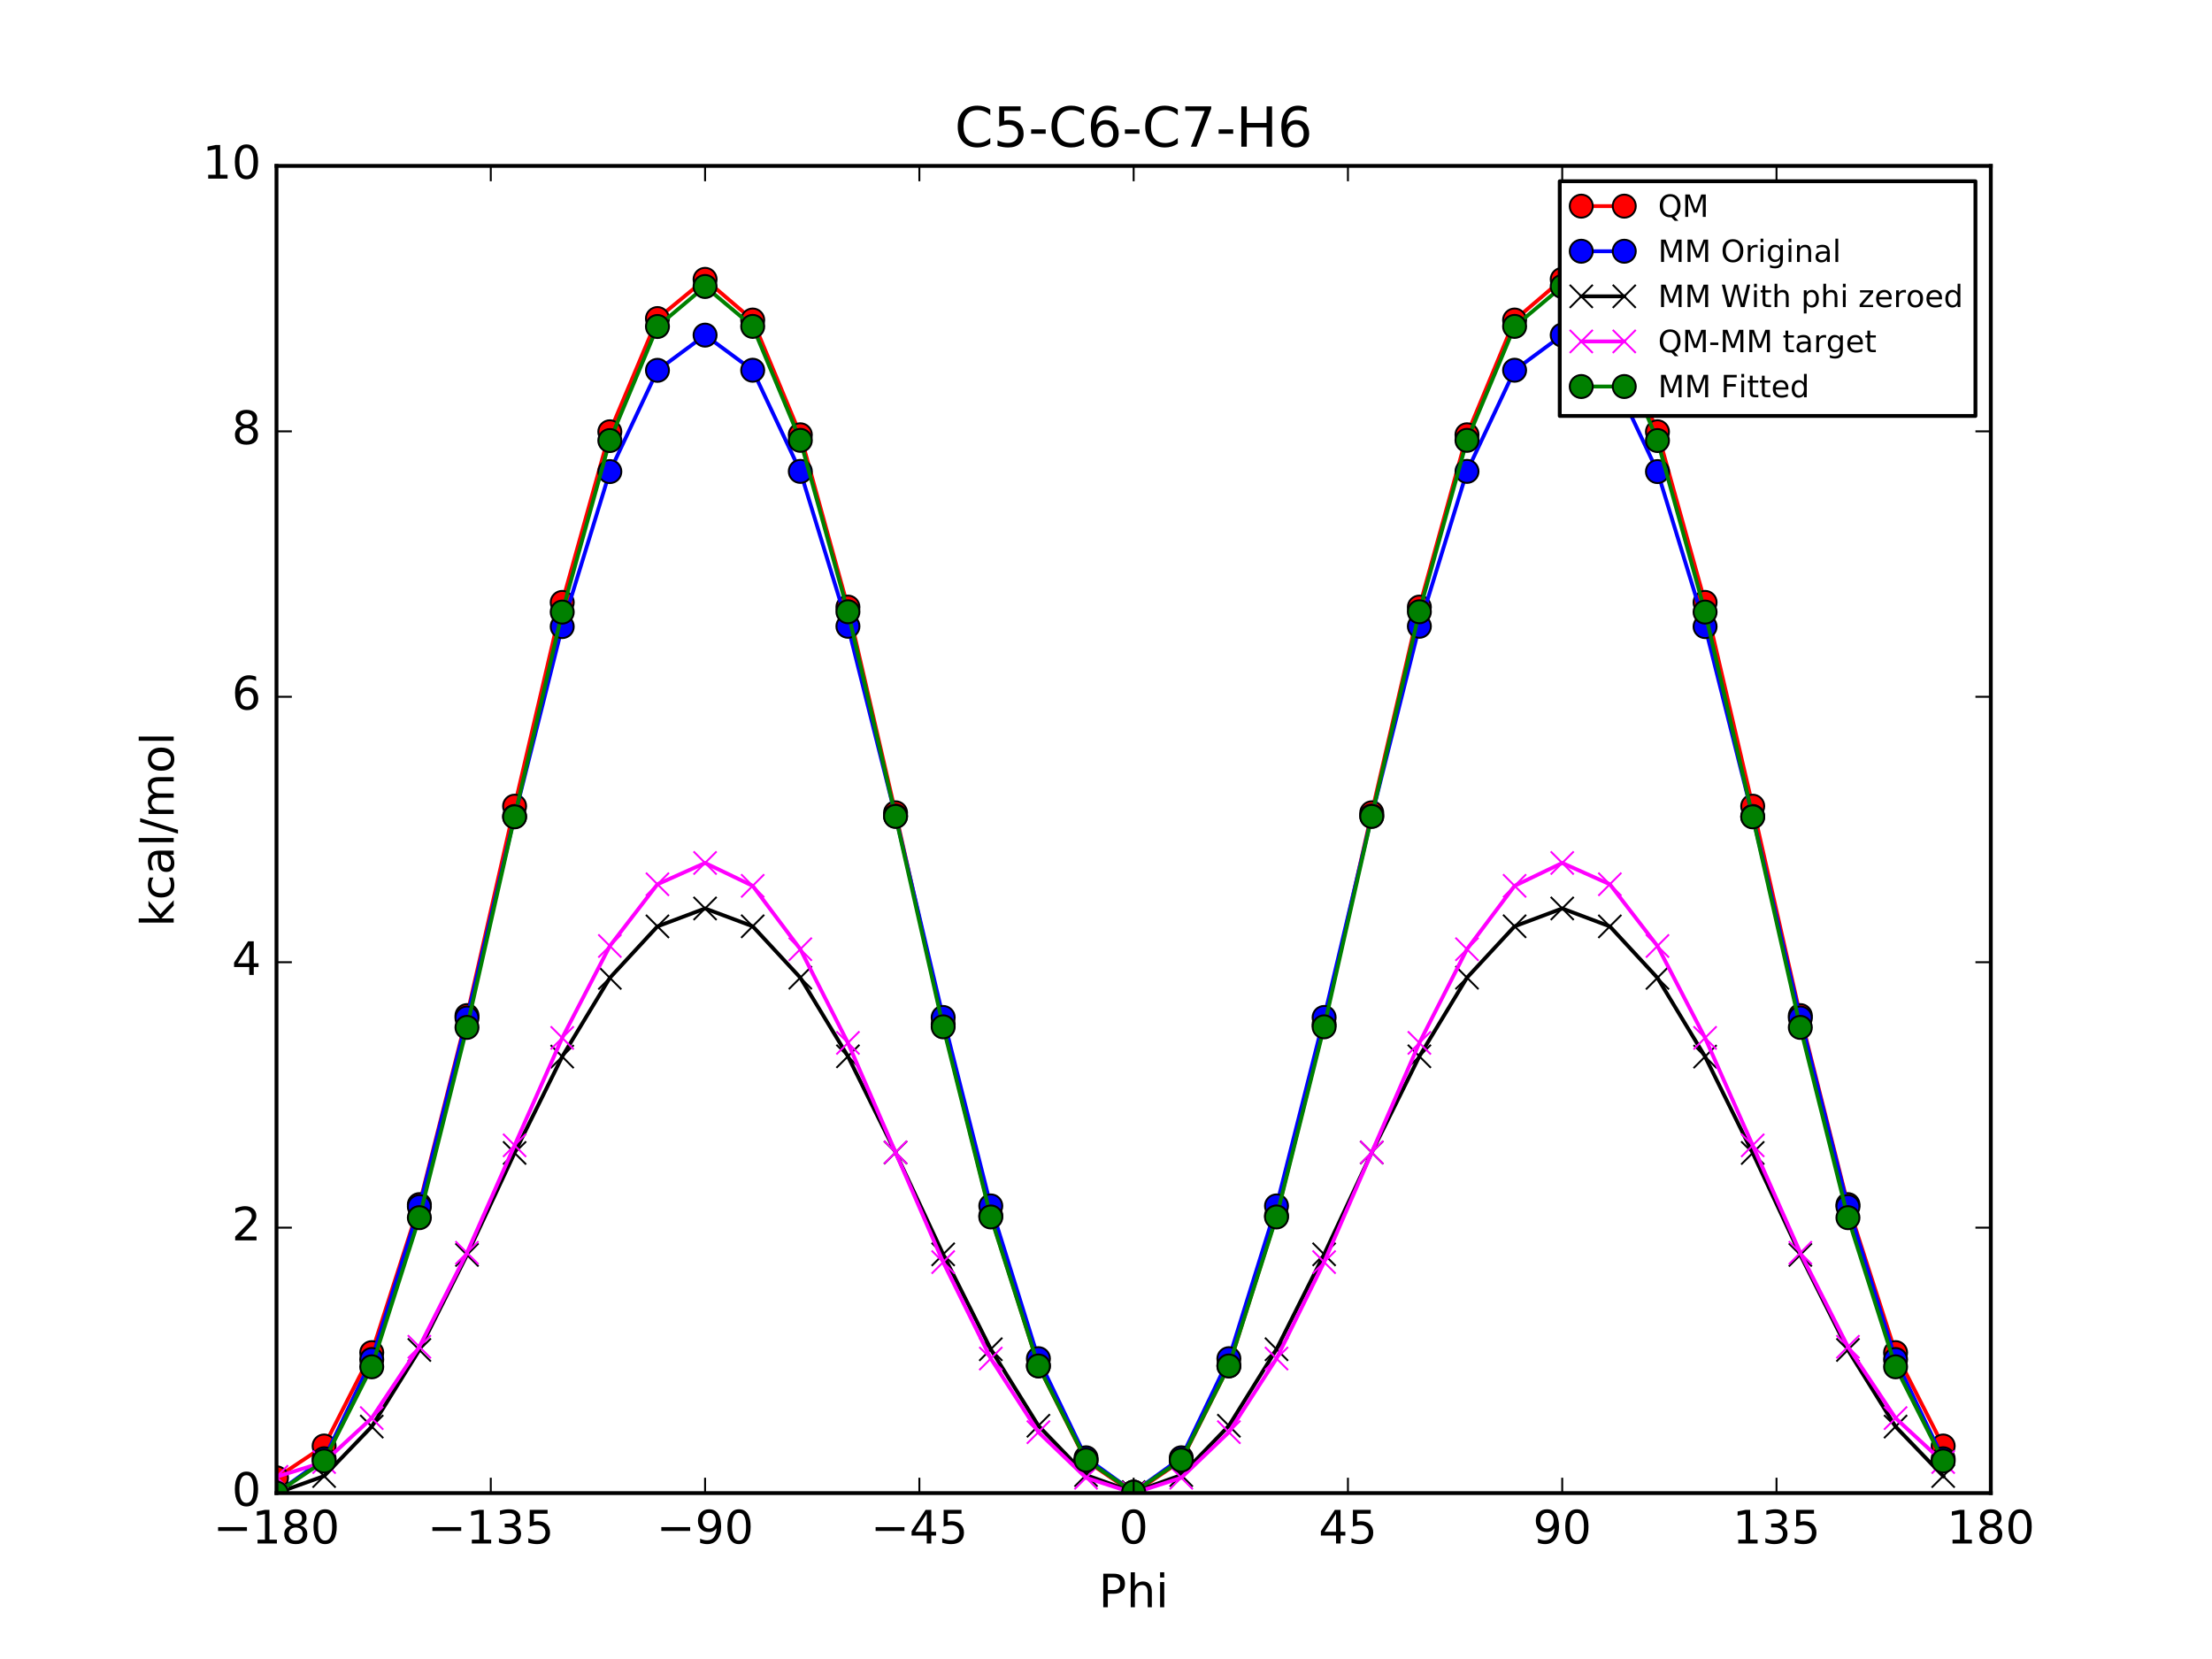 <?xml version="1.0" encoding="utf-8" standalone="no"?>
<!DOCTYPE svg PUBLIC "-//W3C//DTD SVG 1.1//EN"
  "http://www.w3.org/Graphics/SVG/1.1/DTD/svg11.dtd">
<!-- Created with matplotlib (http://matplotlib.org/) -->
<svg height="432pt" version="1.1" viewBox="0 0 576 432" width="576pt" xmlns="http://www.w3.org/2000/svg" xmlns:xlink="http://www.w3.org/1999/xlink">
 <defs>
  <style type="text/css">
*{stroke-linecap:butt;stroke-linejoin:round;stroke-miterlimit:100000;}
  </style>
 </defs>
 <g id="figure_1">
  <g id="patch_1">
   <path d="M 0 432 
L 576 432 
L 576 0 
L 0 0 
z
" style="fill:#ffffff;"/>
  </g>
  <g id="axes_1">
   <g id="patch_2">
    <path d="M 72 388.8 
L 518.4 388.8 
L 518.4 43.2 
L 72 43.2 
z
" style="fill:#ffffff;"/>
   </g>
   <g id="line2d_1">
    <path clip-path="url(#p1ccae265ac)" d="M 72 384.814 
L 84.4 376.534 
L 96.8 352.217 
L 109.2 313.681 
L 121.6 264.458 
L 134 209.928 
L 146.4 156.863 
L 158.8 112.432 
L 171.2 82.952 
L 183.6 72.742 
L 196 83.335 
L 208.4 113.215 
L 220.8 158.085 
L 233.2 211.649 
L 245.6 266.744 
L 258 316.566 
L 270.4 355.656 
L 282.8 380.373 
L 295.2 388.8 
L 307.6 380.373 
L 320 355.656 
L 332.4 316.566 
L 344.8 266.744 
L 357.2 211.649 
L 369.6 158.085 
L 382 113.215 
L 394.4 83.335 
L 406.8 72.742 
L 419.2 82.952 
L 431.6 112.432 
L 444 156.863 
L 456.4 209.928 
L 468.8 264.458 
L 481.2 313.681 
L 493.6 352.217 
L 506 376.534 
" style="fill:none;stroke:#ff0000;stroke-linecap:square;"/>
    <defs>
     <path d="M 0 3 
C 0.796 3 1.559 2.684 2.121 2.121 
C 2.684 1.559 3 0.796 3 0 
C 3 -0.796 2.684 -1.559 2.121 -2.121 
C 1.559 -2.684 0.796 -3 0 -3 
C -0.796 -3 -1.559 -2.684 -2.121 -2.121 
C -2.684 -1.559 -3 -0.796 -3 0 
C -3 0.796 -2.684 1.559 -2.121 2.121 
C -1.559 2.684 -0.796 3 0 3 
z
" id="mfca9dd2262" style="stroke:#000000;stroke-width:0.5;"/>
    </defs>
    <g clip-path="url(#p1ccae265ac)">
     <use style="fill:#ff0000;stroke:#000000;stroke-width:0.5;" x="72.0" xlink:href="#mfca9dd2262" y="384.814"/>
     <use style="fill:#ff0000;stroke:#000000;stroke-width:0.5;" x="84.4" xlink:href="#mfca9dd2262" y="376.534"/>
     <use style="fill:#ff0000;stroke:#000000;stroke-width:0.5;" x="96.8" xlink:href="#mfca9dd2262" y="352.217"/>
     <use style="fill:#ff0000;stroke:#000000;stroke-width:0.5;" x="109.2" xlink:href="#mfca9dd2262" y="313.681"/>
     <use style="fill:#ff0000;stroke:#000000;stroke-width:0.5;" x="121.6" xlink:href="#mfca9dd2262" y="264.458"/>
     <use style="fill:#ff0000;stroke:#000000;stroke-width:0.5;" x="134" xlink:href="#mfca9dd2262" y="209.928"/>
     <use style="fill:#ff0000;stroke:#000000;stroke-width:0.5;" x="146.4" xlink:href="#mfca9dd2262" y="156.863"/>
     <use style="fill:#ff0000;stroke:#000000;stroke-width:0.5;" x="158.8" xlink:href="#mfca9dd2262" y="112.432"/>
     <use style="fill:#ff0000;stroke:#000000;stroke-width:0.5;" x="171.2" xlink:href="#mfca9dd2262" y="82.952"/>
     <use style="fill:#ff0000;stroke:#000000;stroke-width:0.5;" x="183.6" xlink:href="#mfca9dd2262" y="72.742"/>
     <use style="fill:#ff0000;stroke:#000000;stroke-width:0.5;" x="196" xlink:href="#mfca9dd2262" y="83.335"/>
     <use style="fill:#ff0000;stroke:#000000;stroke-width:0.5;" x="208.4" xlink:href="#mfca9dd2262" y="113.215"/>
     <use style="fill:#ff0000;stroke:#000000;stroke-width:0.5;" x="220.8" xlink:href="#mfca9dd2262" y="158.085"/>
     <use style="fill:#ff0000;stroke:#000000;stroke-width:0.5;" x="233.2" xlink:href="#mfca9dd2262" y="211.649"/>
     <use style="fill:#ff0000;stroke:#000000;stroke-width:0.5;" x="245.6" xlink:href="#mfca9dd2262" y="266.744"/>
     <use style="fill:#ff0000;stroke:#000000;stroke-width:0.5;" x="258" xlink:href="#mfca9dd2262" y="316.566"/>
     <use style="fill:#ff0000;stroke:#000000;stroke-width:0.5;" x="270.4" xlink:href="#mfca9dd2262" y="355.656"/>
     <use style="fill:#ff0000;stroke:#000000;stroke-width:0.5;" x="282.8" xlink:href="#mfca9dd2262" y="380.373"/>
     <use style="fill:#ff0000;stroke:#000000;stroke-width:0.5;" x="295.2" xlink:href="#mfca9dd2262" y="388.8"/>
     <use style="fill:#ff0000;stroke:#000000;stroke-width:0.5;" x="307.6" xlink:href="#mfca9dd2262" y="380.373"/>
     <use style="fill:#ff0000;stroke:#000000;stroke-width:0.5;" x="320" xlink:href="#mfca9dd2262" y="355.656"/>
     <use style="fill:#ff0000;stroke:#000000;stroke-width:0.5;" x="332.4" xlink:href="#mfca9dd2262" y="316.566"/>
     <use style="fill:#ff0000;stroke:#000000;stroke-width:0.5;" x="344.8" xlink:href="#mfca9dd2262" y="266.744"/>
     <use style="fill:#ff0000;stroke:#000000;stroke-width:0.5;" x="357.2" xlink:href="#mfca9dd2262" y="211.649"/>
     <use style="fill:#ff0000;stroke:#000000;stroke-width:0.5;" x="369.6" xlink:href="#mfca9dd2262" y="158.085"/>
     <use style="fill:#ff0000;stroke:#000000;stroke-width:0.5;" x="382" xlink:href="#mfca9dd2262" y="113.215"/>
     <use style="fill:#ff0000;stroke:#000000;stroke-width:0.5;" x="394.4" xlink:href="#mfca9dd2262" y="83.335"/>
     <use style="fill:#ff0000;stroke:#000000;stroke-width:0.5;" x="406.8" xlink:href="#mfca9dd2262" y="72.742"/>
     <use style="fill:#ff0000;stroke:#000000;stroke-width:0.5;" x="419.2" xlink:href="#mfca9dd2262" y="82.952"/>
     <use style="fill:#ff0000;stroke:#000000;stroke-width:0.5;" x="431.6" xlink:href="#mfca9dd2262" y="112.432"/>
     <use style="fill:#ff0000;stroke:#000000;stroke-width:0.5;" x="444" xlink:href="#mfca9dd2262" y="156.863"/>
     <use style="fill:#ff0000;stroke:#000000;stroke-width:0.5;" x="456.4" xlink:href="#mfca9dd2262" y="209.928"/>
     <use style="fill:#ff0000;stroke:#000000;stroke-width:0.5;" x="468.8" xlink:href="#mfca9dd2262" y="264.458"/>
     <use style="fill:#ff0000;stroke:#000000;stroke-width:0.5;" x="481.2" xlink:href="#mfca9dd2262" y="313.681"/>
     <use style="fill:#ff0000;stroke:#000000;stroke-width:0.5;" x="493.6" xlink:href="#mfca9dd2262" y="352.217"/>
     <use style="fill:#ff0000;stroke:#000000;stroke-width:0.5;" x="506" xlink:href="#mfca9dd2262" y="376.534"/>
    </g>
   </g>
   <g id="line2d_2">
    <path clip-path="url(#p1ccae265ac)" d="M 72 388.8 
L 84.4 379.859 
L 96.8 354.017 
L 109.2 314.202 
L 121.6 265.09 
L 134 212.609 
L 146.4 163.165 
L 158.8 122.8 
L 171.2 96.432 
L 183.6 87.265 
L 196 96.407 
L 208.4 122.749 
L 220.8 163.084 
L 233.2 212.497 
L 245.6 264.943 
L 258 314.016 
L 270.4 353.795 
L 282.8 379.607 
L 295.2 388.538 
L 307.6 379.607 
L 320 353.795 
L 332.4 314.016 
L 344.8 264.943 
L 357.2 212.497 
L 369.6 163.084 
L 382 122.749 
L 394.4 96.407 
L 406.8 87.265 
L 419.2 96.432 
L 431.6 122.8 
L 444 163.165 
L 456.4 212.609 
L 468.8 265.09 
L 481.2 314.202 
L 493.6 354.017 
L 506 379.859 
" style="fill:none;stroke:#0000ff;stroke-linecap:square;"/>
    <defs>
     <path d="M 0 3 
C 0.796 3 1.559 2.684 2.121 2.121 
C 2.684 1.559 3 0.796 3 0 
C 3 -0.796 2.684 -1.559 2.121 -2.121 
C 1.559 -2.684 0.796 -3 0 -3 
C -0.796 -3 -1.559 -2.684 -2.121 -2.121 
C -2.684 -1.559 -3 -0.796 -3 0 
C -3 0.796 -2.684 1.559 -2.121 2.121 
C -1.559 2.684 -0.796 3 0 3 
z
" id="m6396066bd2" style="stroke:#000000;stroke-width:0.5;"/>
    </defs>
    <g clip-path="url(#p1ccae265ac)">
     <use style="fill:#0000ff;stroke:#000000;stroke-width:0.5;" x="72.0" xlink:href="#m6396066bd2" y="388.8"/>
     <use style="fill:#0000ff;stroke:#000000;stroke-width:0.5;" x="84.4" xlink:href="#m6396066bd2" y="379.859"/>
     <use style="fill:#0000ff;stroke:#000000;stroke-width:0.5;" x="96.8" xlink:href="#m6396066bd2" y="354.017"/>
     <use style="fill:#0000ff;stroke:#000000;stroke-width:0.5;" x="109.2" xlink:href="#m6396066bd2" y="314.202"/>
     <use style="fill:#0000ff;stroke:#000000;stroke-width:0.5;" x="121.6" xlink:href="#m6396066bd2" y="265.09"/>
     <use style="fill:#0000ff;stroke:#000000;stroke-width:0.5;" x="134" xlink:href="#m6396066bd2" y="212.609"/>
     <use style="fill:#0000ff;stroke:#000000;stroke-width:0.5;" x="146.4" xlink:href="#m6396066bd2" y="163.165"/>
     <use style="fill:#0000ff;stroke:#000000;stroke-width:0.5;" x="158.8" xlink:href="#m6396066bd2" y="122.8"/>
     <use style="fill:#0000ff;stroke:#000000;stroke-width:0.5;" x="171.2" xlink:href="#m6396066bd2" y="96.432"/>
     <use style="fill:#0000ff;stroke:#000000;stroke-width:0.5;" x="183.6" xlink:href="#m6396066bd2" y="87.265"/>
     <use style="fill:#0000ff;stroke:#000000;stroke-width:0.5;" x="196" xlink:href="#m6396066bd2" y="96.407"/>
     <use style="fill:#0000ff;stroke:#000000;stroke-width:0.5;" x="208.4" xlink:href="#m6396066bd2" y="122.749"/>
     <use style="fill:#0000ff;stroke:#000000;stroke-width:0.5;" x="220.8" xlink:href="#m6396066bd2" y="163.084"/>
     <use style="fill:#0000ff;stroke:#000000;stroke-width:0.5;" x="233.2" xlink:href="#m6396066bd2" y="212.497"/>
     <use style="fill:#0000ff;stroke:#000000;stroke-width:0.5;" x="245.6" xlink:href="#m6396066bd2" y="264.943"/>
     <use style="fill:#0000ff;stroke:#000000;stroke-width:0.5;" x="258" xlink:href="#m6396066bd2" y="314.016"/>
     <use style="fill:#0000ff;stroke:#000000;stroke-width:0.5;" x="270.4" xlink:href="#m6396066bd2" y="353.795"/>
     <use style="fill:#0000ff;stroke:#000000;stroke-width:0.5;" x="282.8" xlink:href="#m6396066bd2" y="379.607"/>
     <use style="fill:#0000ff;stroke:#000000;stroke-width:0.5;" x="295.2" xlink:href="#m6396066bd2" y="388.538"/>
     <use style="fill:#0000ff;stroke:#000000;stroke-width:0.5;" x="307.6" xlink:href="#m6396066bd2" y="379.607"/>
     <use style="fill:#0000ff;stroke:#000000;stroke-width:0.5;" x="320" xlink:href="#m6396066bd2" y="353.795"/>
     <use style="fill:#0000ff;stroke:#000000;stroke-width:0.5;" x="332.4" xlink:href="#m6396066bd2" y="314.016"/>
     <use style="fill:#0000ff;stroke:#000000;stroke-width:0.5;" x="344.8" xlink:href="#m6396066bd2" y="264.943"/>
     <use style="fill:#0000ff;stroke:#000000;stroke-width:0.5;" x="357.2" xlink:href="#m6396066bd2" y="212.497"/>
     <use style="fill:#0000ff;stroke:#000000;stroke-width:0.5;" x="369.6" xlink:href="#m6396066bd2" y="163.084"/>
     <use style="fill:#0000ff;stroke:#000000;stroke-width:0.5;" x="382" xlink:href="#m6396066bd2" y="122.749"/>
     <use style="fill:#0000ff;stroke:#000000;stroke-width:0.5;" x="394.4" xlink:href="#m6396066bd2" y="96.407"/>
     <use style="fill:#0000ff;stroke:#000000;stroke-width:0.5;" x="406.8" xlink:href="#m6396066bd2" y="87.265"/>
     <use style="fill:#0000ff;stroke:#000000;stroke-width:0.5;" x="419.2" xlink:href="#m6396066bd2" y="96.432"/>
     <use style="fill:#0000ff;stroke:#000000;stroke-width:0.5;" x="431.6" xlink:href="#m6396066bd2" y="122.8"/>
     <use style="fill:#0000ff;stroke:#000000;stroke-width:0.5;" x="444" xlink:href="#m6396066bd2" y="163.165"/>
     <use style="fill:#0000ff;stroke:#000000;stroke-width:0.5;" x="456.4" xlink:href="#m6396066bd2" y="212.609"/>
     <use style="fill:#0000ff;stroke:#000000;stroke-width:0.5;" x="468.8" xlink:href="#m6396066bd2" y="265.09"/>
     <use style="fill:#0000ff;stroke:#000000;stroke-width:0.5;" x="481.2" xlink:href="#m6396066bd2" y="314.202"/>
     <use style="fill:#0000ff;stroke:#000000;stroke-width:0.5;" x="493.6" xlink:href="#m6396066bd2" y="354.017"/>
     <use style="fill:#0000ff;stroke:#000000;stroke-width:0.5;" x="506" xlink:href="#m6396066bd2" y="379.859"/>
    </g>
   </g>
   <g id="line2d_3">
    <path clip-path="url(#p1ccae265ac)" d="M 72 388.8 
L 84.4 384.361 
L 96.8 371.482 
L 109.2 351.527 
L 121.6 326.777 
L 134 300.222 
L 146.4 275.139 
L 158.8 254.635 
L 171.2 241.23 
L 183.6 236.564 
L 196 241.205 
L 208.4 254.583 
L 220.8 275.059 
L 233.2 300.11 
L 245.6 326.63 
L 258 351.341 
L 270.4 371.259 
L 282.8 384.109 
L 295.2 388.538 
L 307.6 384.109 
L 320 371.259 
L 332.4 351.341 
L 344.8 326.63 
L 357.2 300.11 
L 369.6 275.059 
L 382 254.583 
L 394.4 241.205 
L 406.8 236.564 
L 419.2 241.23 
L 431.6 254.635 
L 444 275.139 
L 456.4 300.222 
L 468.8 326.777 
L 481.2 351.527 
L 493.6 371.482 
L 506 384.361 
" style="fill:none;stroke:#000000;stroke-linecap:square;"/>
    <defs>
     <path d="M -3 3 
L 3 -3 
M -3 -3 
L 3 3 
" id="mff05398d1c" style="stroke:#000000;stroke-width:0.5;"/>
    </defs>
    <g clip-path="url(#p1ccae265ac)">
     <use style="stroke:#000000;stroke-width:0.5;" x="72.0" xlink:href="#mff05398d1c" y="388.8"/>
     <use style="stroke:#000000;stroke-width:0.5;" x="84.4" xlink:href="#mff05398d1c" y="384.361"/>
     <use style="stroke:#000000;stroke-width:0.5;" x="96.8" xlink:href="#mff05398d1c" y="371.482"/>
     <use style="stroke:#000000;stroke-width:0.5;" x="109.2" xlink:href="#mff05398d1c" y="351.527"/>
     <use style="stroke:#000000;stroke-width:0.5;" x="121.6" xlink:href="#mff05398d1c" y="326.777"/>
     <use style="stroke:#000000;stroke-width:0.5;" x="134" xlink:href="#mff05398d1c" y="300.222"/>
     <use style="stroke:#000000;stroke-width:0.5;" x="146.4" xlink:href="#mff05398d1c" y="275.139"/>
     <use style="stroke:#000000;stroke-width:0.5;" x="158.8" xlink:href="#mff05398d1c" y="254.635"/>
     <use style="stroke:#000000;stroke-width:0.5;" x="171.2" xlink:href="#mff05398d1c" y="241.23"/>
     <use style="stroke:#000000;stroke-width:0.5;" x="183.6" xlink:href="#mff05398d1c" y="236.564"/>
     <use style="stroke:#000000;stroke-width:0.5;" x="196" xlink:href="#mff05398d1c" y="241.205"/>
     <use style="stroke:#000000;stroke-width:0.5;" x="208.4" xlink:href="#mff05398d1c" y="254.583"/>
     <use style="stroke:#000000;stroke-width:0.5;" x="220.8" xlink:href="#mff05398d1c" y="275.059"/>
     <use style="stroke:#000000;stroke-width:0.5;" x="233.2" xlink:href="#mff05398d1c" y="300.11"/>
     <use style="stroke:#000000;stroke-width:0.5;" x="245.6" xlink:href="#mff05398d1c" y="326.63"/>
     <use style="stroke:#000000;stroke-width:0.5;" x="258" xlink:href="#mff05398d1c" y="351.341"/>
     <use style="stroke:#000000;stroke-width:0.5;" x="270.4" xlink:href="#mff05398d1c" y="371.259"/>
     <use style="stroke:#000000;stroke-width:0.5;" x="282.8" xlink:href="#mff05398d1c" y="384.109"/>
     <use style="stroke:#000000;stroke-width:0.5;" x="295.2" xlink:href="#mff05398d1c" y="388.538"/>
     <use style="stroke:#000000;stroke-width:0.5;" x="307.6" xlink:href="#mff05398d1c" y="384.109"/>
     <use style="stroke:#000000;stroke-width:0.5;" x="320" xlink:href="#mff05398d1c" y="371.259"/>
     <use style="stroke:#000000;stroke-width:0.5;" x="332.4" xlink:href="#mff05398d1c" y="351.341"/>
     <use style="stroke:#000000;stroke-width:0.5;" x="344.8" xlink:href="#mff05398d1c" y="326.63"/>
     <use style="stroke:#000000;stroke-width:0.5;" x="357.2" xlink:href="#mff05398d1c" y="300.11"/>
     <use style="stroke:#000000;stroke-width:0.5;" x="369.6" xlink:href="#mff05398d1c" y="275.059"/>
     <use style="stroke:#000000;stroke-width:0.5;" x="382" xlink:href="#mff05398d1c" y="254.583"/>
     <use style="stroke:#000000;stroke-width:0.5;" x="394.4" xlink:href="#mff05398d1c" y="241.205"/>
     <use style="stroke:#000000;stroke-width:0.5;" x="406.8" xlink:href="#mff05398d1c" y="236.564"/>
     <use style="stroke:#000000;stroke-width:0.5;" x="419.2" xlink:href="#mff05398d1c" y="241.23"/>
     <use style="stroke:#000000;stroke-width:0.5;" x="431.6" xlink:href="#mff05398d1c" y="254.635"/>
     <use style="stroke:#000000;stroke-width:0.5;" x="444" xlink:href="#mff05398d1c" y="275.139"/>
     <use style="stroke:#000000;stroke-width:0.5;" x="456.4" xlink:href="#mff05398d1c" y="300.222"/>
     <use style="stroke:#000000;stroke-width:0.5;" x="468.8" xlink:href="#mff05398d1c" y="326.777"/>
     <use style="stroke:#000000;stroke-width:0.5;" x="481.2" xlink:href="#mff05398d1c" y="351.527"/>
     <use style="stroke:#000000;stroke-width:0.5;" x="493.6" xlink:href="#mff05398d1c" y="371.482"/>
     <use style="stroke:#000000;stroke-width:0.5;" x="506" xlink:href="#mff05398d1c" y="384.361"/>
    </g>
   </g>
   <g id="line2d_4">
    <path clip-path="url(#p1ccae265ac)" d="M 72 384.552 
L 84.4 380.711 
L 96.8 369.273 
L 109.2 350.692 
L 121.6 326.219 
L 134 298.244 
L 146.4 270.262 
L 158.8 246.335 
L 171.2 230.26 
L 183.6 224.715 
L 196 230.668 
L 208.4 247.17 
L 220.8 271.564 
L 233.2 300.077 
L 245.6 328.653 
L 258 353.763 
L 270.4 372.935 
L 282.8 384.801 
L 295.2 388.8 
L 307.6 384.801 
L 320 372.935 
L 332.4 353.763 
L 344.8 328.653 
L 357.2 300.077 
L 369.6 271.564 
L 382 247.17 
L 394.4 230.668 
L 406.8 224.715 
L 419.2 230.26 
L 431.6 246.335 
L 444 270.262 
L 456.4 298.244 
L 468.8 326.219 
L 481.2 350.692 
L 493.6 369.273 
L 506 380.711 
" style="fill:none;stroke:#ff00ff;stroke-linecap:square;"/>
    <defs>
     <path d="M -3 3 
L 3 -3 
M -3 -3 
L 3 3 
" id="mfac33b3e24" style="stroke:#ff00ff;stroke-width:0.5;"/>
    </defs>
    <g clip-path="url(#p1ccae265ac)">
     <use style="fill:#ff00ff;stroke:#ff00ff;stroke-width:0.5;" x="72.0" xlink:href="#mfac33b3e24" y="384.552"/>
     <use style="fill:#ff00ff;stroke:#ff00ff;stroke-width:0.5;" x="84.4" xlink:href="#mfac33b3e24" y="380.711"/>
     <use style="fill:#ff00ff;stroke:#ff00ff;stroke-width:0.5;" x="96.8" xlink:href="#mfac33b3e24" y="369.273"/>
     <use style="fill:#ff00ff;stroke:#ff00ff;stroke-width:0.5;" x="109.2" xlink:href="#mfac33b3e24" y="350.692"/>
     <use style="fill:#ff00ff;stroke:#ff00ff;stroke-width:0.5;" x="121.6" xlink:href="#mfac33b3e24" y="326.219"/>
     <use style="fill:#ff00ff;stroke:#ff00ff;stroke-width:0.5;" x="134" xlink:href="#mfac33b3e24" y="298.244"/>
     <use style="fill:#ff00ff;stroke:#ff00ff;stroke-width:0.5;" x="146.4" xlink:href="#mfac33b3e24" y="270.262"/>
     <use style="fill:#ff00ff;stroke:#ff00ff;stroke-width:0.5;" x="158.8" xlink:href="#mfac33b3e24" y="246.335"/>
     <use style="fill:#ff00ff;stroke:#ff00ff;stroke-width:0.5;" x="171.2" xlink:href="#mfac33b3e24" y="230.26"/>
     <use style="fill:#ff00ff;stroke:#ff00ff;stroke-width:0.5;" x="183.6" xlink:href="#mfac33b3e24" y="224.715"/>
     <use style="fill:#ff00ff;stroke:#ff00ff;stroke-width:0.5;" x="196" xlink:href="#mfac33b3e24" y="230.668"/>
     <use style="fill:#ff00ff;stroke:#ff00ff;stroke-width:0.5;" x="208.4" xlink:href="#mfac33b3e24" y="247.17"/>
     <use style="fill:#ff00ff;stroke:#ff00ff;stroke-width:0.5;" x="220.8" xlink:href="#mfac33b3e24" y="271.564"/>
     <use style="fill:#ff00ff;stroke:#ff00ff;stroke-width:0.5;" x="233.2" xlink:href="#mfac33b3e24" y="300.077"/>
     <use style="fill:#ff00ff;stroke:#ff00ff;stroke-width:0.5;" x="245.6" xlink:href="#mfac33b3e24" y="328.653"/>
     <use style="fill:#ff00ff;stroke:#ff00ff;stroke-width:0.5;" x="258" xlink:href="#mfac33b3e24" y="353.763"/>
     <use style="fill:#ff00ff;stroke:#ff00ff;stroke-width:0.5;" x="270.4" xlink:href="#mfac33b3e24" y="372.935"/>
     <use style="fill:#ff00ff;stroke:#ff00ff;stroke-width:0.5;" x="282.8" xlink:href="#mfac33b3e24" y="384.801"/>
     <use style="fill:#ff00ff;stroke:#ff00ff;stroke-width:0.5;" x="295.2" xlink:href="#mfac33b3e24" y="388.8"/>
     <use style="fill:#ff00ff;stroke:#ff00ff;stroke-width:0.5;" x="307.6" xlink:href="#mfac33b3e24" y="384.801"/>
     <use style="fill:#ff00ff;stroke:#ff00ff;stroke-width:0.5;" x="320" xlink:href="#mfac33b3e24" y="372.935"/>
     <use style="fill:#ff00ff;stroke:#ff00ff;stroke-width:0.5;" x="332.4" xlink:href="#mfac33b3e24" y="353.763"/>
     <use style="fill:#ff00ff;stroke:#ff00ff;stroke-width:0.5;" x="344.8" xlink:href="#mfac33b3e24" y="328.653"/>
     <use style="fill:#ff00ff;stroke:#ff00ff;stroke-width:0.5;" x="357.2" xlink:href="#mfac33b3e24" y="300.077"/>
     <use style="fill:#ff00ff;stroke:#ff00ff;stroke-width:0.5;" x="369.6" xlink:href="#mfac33b3e24" y="271.564"/>
     <use style="fill:#ff00ff;stroke:#ff00ff;stroke-width:0.5;" x="382" xlink:href="#mfac33b3e24" y="247.17"/>
     <use style="fill:#ff00ff;stroke:#ff00ff;stroke-width:0.5;" x="394.4" xlink:href="#mfac33b3e24" y="230.668"/>
     <use style="fill:#ff00ff;stroke:#ff00ff;stroke-width:0.5;" x="406.8" xlink:href="#mfac33b3e24" y="224.715"/>
     <use style="fill:#ff00ff;stroke:#ff00ff;stroke-width:0.5;" x="419.2" xlink:href="#mfac33b3e24" y="230.26"/>
     <use style="fill:#ff00ff;stroke:#ff00ff;stroke-width:0.5;" x="431.6" xlink:href="#mfac33b3e24" y="246.335"/>
     <use style="fill:#ff00ff;stroke:#ff00ff;stroke-width:0.5;" x="444" xlink:href="#mfac33b3e24" y="270.261"/>
     <use style="fill:#ff00ff;stroke:#ff00ff;stroke-width:0.5;" x="456.4" xlink:href="#mfac33b3e24" y="298.244"/>
     <use style="fill:#ff00ff;stroke:#ff00ff;stroke-width:0.5;" x="468.8" xlink:href="#mfac33b3e24" y="326.219"/>
     <use style="fill:#ff00ff;stroke:#ff00ff;stroke-width:0.5;" x="481.2" xlink:href="#mfac33b3e24" y="350.692"/>
     <use style="fill:#ff00ff;stroke:#ff00ff;stroke-width:0.5;" x="493.6" xlink:href="#mfac33b3e24" y="369.273"/>
     <use style="fill:#ff00ff;stroke:#ff00ff;stroke-width:0.5;" x="506" xlink:href="#mfac33b3e24" y="380.711"/>
    </g>
   </g>
   <g id="line2d_5">
    <path clip-path="url(#p1ccae265ac)" d="M 72 388.8 
L 84.4 380.443 
L 96.8 355.916 
L 109.2 317.083 
L 121.6 267.536 
L 134 212.707 
L 146.4 159.381 
L 158.8 114.717 
L 171.2 85.02 
L 183.6 74.603 
L 196 84.995 
L 208.4 114.666 
L 220.8 159.3 
L 233.2 212.595 
L 245.6 267.389 
L 258 316.897 
L 270.4 355.694 
L 282.8 380.192 
L 295.2 388.538 
L 307.6 380.192 
L 320 355.694 
L 332.4 316.897 
L 344.8 267.389 
L 357.2 212.595 
L 369.6 159.3 
L 382 114.666 
L 394.4 84.995 
L 406.8 74.603 
L 419.2 85.02 
L 431.6 114.717 
L 444 159.381 
L 456.4 212.707 
L 468.8 267.536 
L 481.2 317.083 
L 493.6 355.916 
L 506 380.443 
" style="fill:none;stroke:#008000;stroke-linecap:square;"/>
    <defs>
     <path d="M 0 3 
C 0.796 3 1.559 2.684 2.121 2.121 
C 2.684 1.559 3 0.796 3 0 
C 3 -0.796 2.684 -1.559 2.121 -2.121 
C 1.559 -2.684 0.796 -3 0 -3 
C -0.796 -3 -1.559 -2.684 -2.121 -2.121 
C -2.684 -1.559 -3 -0.796 -3 0 
C -3 0.796 -2.684 1.559 -2.121 2.121 
C -1.559 2.684 -0.796 3 0 3 
z
" id="m60a3b0dd62" style="stroke:#000000;stroke-width:0.5;"/>
    </defs>
    <g clip-path="url(#p1ccae265ac)">
     <use style="fill:#008000;stroke:#000000;stroke-width:0.5;" x="72.0" xlink:href="#m60a3b0dd62" y="388.8"/>
     <use style="fill:#008000;stroke:#000000;stroke-width:0.5;" x="84.4" xlink:href="#m60a3b0dd62" y="380.443"/>
     <use style="fill:#008000;stroke:#000000;stroke-width:0.5;" x="96.8" xlink:href="#m60a3b0dd62" y="355.916"/>
     <use style="fill:#008000;stroke:#000000;stroke-width:0.5;" x="109.2" xlink:href="#m60a3b0dd62" y="317.083"/>
     <use style="fill:#008000;stroke:#000000;stroke-width:0.5;" x="121.6" xlink:href="#m60a3b0dd62" y="267.536"/>
     <use style="fill:#008000;stroke:#000000;stroke-width:0.5;" x="134" xlink:href="#m60a3b0dd62" y="212.707"/>
     <use style="fill:#008000;stroke:#000000;stroke-width:0.5;" x="146.4" xlink:href="#m60a3b0dd62" y="159.381"/>
     <use style="fill:#008000;stroke:#000000;stroke-width:0.5;" x="158.8" xlink:href="#m60a3b0dd62" y="114.717"/>
     <use style="fill:#008000;stroke:#000000;stroke-width:0.5;" x="171.2" xlink:href="#m60a3b0dd62" y="85.02"/>
     <use style="fill:#008000;stroke:#000000;stroke-width:0.5;" x="183.6" xlink:href="#m60a3b0dd62" y="74.603"/>
     <use style="fill:#008000;stroke:#000000;stroke-width:0.5;" x="196" xlink:href="#m60a3b0dd62" y="84.995"/>
     <use style="fill:#008000;stroke:#000000;stroke-width:0.5;" x="208.4" xlink:href="#m60a3b0dd62" y="114.666"/>
     <use style="fill:#008000;stroke:#000000;stroke-width:0.5;" x="220.8" xlink:href="#m60a3b0dd62" y="159.3"/>
     <use style="fill:#008000;stroke:#000000;stroke-width:0.5;" x="233.2" xlink:href="#m60a3b0dd62" y="212.595"/>
     <use style="fill:#008000;stroke:#000000;stroke-width:0.5;" x="245.6" xlink:href="#m60a3b0dd62" y="267.389"/>
     <use style="fill:#008000;stroke:#000000;stroke-width:0.5;" x="258" xlink:href="#m60a3b0dd62" y="316.897"/>
     <use style="fill:#008000;stroke:#000000;stroke-width:0.5;" x="270.4" xlink:href="#m60a3b0dd62" y="355.694"/>
     <use style="fill:#008000;stroke:#000000;stroke-width:0.5;" x="282.8" xlink:href="#m60a3b0dd62" y="380.192"/>
     <use style="fill:#008000;stroke:#000000;stroke-width:0.5;" x="295.2" xlink:href="#m60a3b0dd62" y="388.538"/>
     <use style="fill:#008000;stroke:#000000;stroke-width:0.5;" x="307.6" xlink:href="#m60a3b0dd62" y="380.192"/>
     <use style="fill:#008000;stroke:#000000;stroke-width:0.5;" x="320" xlink:href="#m60a3b0dd62" y="355.694"/>
     <use style="fill:#008000;stroke:#000000;stroke-width:0.5;" x="332.4" xlink:href="#m60a3b0dd62" y="316.897"/>
     <use style="fill:#008000;stroke:#000000;stroke-width:0.5;" x="344.8" xlink:href="#m60a3b0dd62" y="267.389"/>
     <use style="fill:#008000;stroke:#000000;stroke-width:0.5;" x="357.2" xlink:href="#m60a3b0dd62" y="212.595"/>
     <use style="fill:#008000;stroke:#000000;stroke-width:0.5;" x="369.6" xlink:href="#m60a3b0dd62" y="159.3"/>
     <use style="fill:#008000;stroke:#000000;stroke-width:0.5;" x="382" xlink:href="#m60a3b0dd62" y="114.666"/>
     <use style="fill:#008000;stroke:#000000;stroke-width:0.5;" x="394.4" xlink:href="#m60a3b0dd62" y="84.995"/>
     <use style="fill:#008000;stroke:#000000;stroke-width:0.5;" x="406.8" xlink:href="#m60a3b0dd62" y="74.603"/>
     <use style="fill:#008000;stroke:#000000;stroke-width:0.5;" x="419.2" xlink:href="#m60a3b0dd62" y="85.02"/>
     <use style="fill:#008000;stroke:#000000;stroke-width:0.5;" x="431.6" xlink:href="#m60a3b0dd62" y="114.717"/>
     <use style="fill:#008000;stroke:#000000;stroke-width:0.5;" x="444" xlink:href="#m60a3b0dd62" y="159.381"/>
     <use style="fill:#008000;stroke:#000000;stroke-width:0.5;" x="456.4" xlink:href="#m60a3b0dd62" y="212.707"/>
     <use style="fill:#008000;stroke:#000000;stroke-width:0.5;" x="468.8" xlink:href="#m60a3b0dd62" y="267.536"/>
     <use style="fill:#008000;stroke:#000000;stroke-width:0.5;" x="481.2" xlink:href="#m60a3b0dd62" y="317.083"/>
     <use style="fill:#008000;stroke:#000000;stroke-width:0.5;" x="493.6" xlink:href="#m60a3b0dd62" y="355.916"/>
     <use style="fill:#008000;stroke:#000000;stroke-width:0.5;" x="506" xlink:href="#m60a3b0dd62" y="380.443"/>
    </g>
   </g>
   <g id="patch_3">
    <path d="M 518.4 388.8 
L 518.4 43.2 
" style="fill:none;stroke:#000000;stroke-linecap:square;stroke-linejoin:miter;"/>
   </g>
   <g id="patch_4">
    <path d="M 72 388.8 
L 72 43.2 
" style="fill:none;stroke:#000000;stroke-linecap:square;stroke-linejoin:miter;"/>
   </g>
   <g id="patch_5">
    <path d="M 72 43.2 
L 518.4 43.2 
" style="fill:none;stroke:#000000;stroke-linecap:square;stroke-linejoin:miter;"/>
   </g>
   <g id="patch_6">
    <path d="M 72 388.8 
L 518.4 388.8 
" style="fill:none;stroke:#000000;stroke-linecap:square;stroke-linejoin:miter;"/>
   </g>
   <g id="matplotlib.axis_1">
    <g id="xtick_1">
     <g id="line2d_6">
      <defs>
       <path d="M 0 0 
L 0 -4 
" id="mcf25247077" style="stroke:#000000;stroke-width:0.5;"/>
      </defs>
      <g>
       <use style="stroke:#000000;stroke-width:0.5;" x="72.0" xlink:href="#mcf25247077" y="388.8"/>
      </g>
     </g>
     <g id="line2d_7">
      <defs>
       <path d="M 0 0 
L 0 4 
" id="m5fdb76f533" style="stroke:#000000;stroke-width:0.5;"/>
      </defs>
      <g>
       <use style="stroke:#000000;stroke-width:0.5;" x="72.0" xlink:href="#m5fdb76f533" y="43.2"/>
      </g>
     </g>
     <g id="text_1">
      <!-- −180 -->
      <defs>
       <path d="M 31.781 34.625 
Q 24.75 34.625 20.719 30.859 
Q 16.703 27.094 16.703 20.516 
Q 16.703 13.922 20.719 10.156 
Q 24.75 6.391 31.781 6.391 
Q 38.812 6.391 42.859 10.172 
Q 46.922 13.969 46.922 20.516 
Q 46.922 27.094 42.891 30.859 
Q 38.875 34.625 31.781 34.625 
M 21.922 38.812 
Q 15.578 40.375 12.031 44.719 
Q 8.5 49.078 8.5 55.328 
Q 8.5 64.062 14.719 69.141 
Q 20.953 74.219 31.781 74.219 
Q 42.672 74.219 48.875 69.141 
Q 55.078 64.062 55.078 55.328 
Q 55.078 49.078 51.531 44.719 
Q 48 40.375 41.703 38.812 
Q 48.828 37.156 52.797 32.312 
Q 56.781 27.484 56.781 20.516 
Q 56.781 9.906 50.312 4.234 
Q 43.844 -1.422 31.781 -1.422 
Q 19.734 -1.422 13.25 4.234 
Q 6.781 9.906 6.781 20.516 
Q 6.781 27.484 10.781 32.312 
Q 14.797 37.156 21.922 38.812 
M 18.312 54.391 
Q 18.312 48.734 21.844 45.562 
Q 25.391 42.391 31.781 42.391 
Q 38.141 42.391 41.719 45.562 
Q 45.312 48.734 45.312 54.391 
Q 45.312 60.062 41.719 63.234 
Q 38.141 66.406 31.781 66.406 
Q 25.391 66.406 21.844 63.234 
Q 18.312 60.062 18.312 54.391 
" id="BitstreamVeraSans-Roman-38"/>
       <path d="M 12.406 8.297 
L 28.516 8.297 
L 28.516 63.922 
L 10.984 60.406 
L 10.984 69.391 
L 28.422 72.906 
L 38.281 72.906 
L 38.281 8.297 
L 54.391 8.297 
L 54.391 0 
L 12.406 0 
z
" id="BitstreamVeraSans-Roman-31"/>
       <path d="M 10.594 35.5 
L 73.188 35.5 
L 73.188 27.203 
L 10.594 27.203 
z
" id="BitstreamVeraSans-Roman-2212"/>
       <path d="M 31.781 66.406 
Q 24.172 66.406 20.328 58.906 
Q 16.5 51.422 16.5 36.375 
Q 16.5 21.391 20.328 13.891 
Q 24.172 6.391 31.781 6.391 
Q 39.453 6.391 43.281 13.891 
Q 47.125 21.391 47.125 36.375 
Q 47.125 51.422 43.281 58.906 
Q 39.453 66.406 31.781 66.406 
M 31.781 74.219 
Q 44.047 74.219 50.516 64.516 
Q 56.984 54.828 56.984 36.375 
Q 56.984 17.969 50.516 8.266 
Q 44.047 -1.422 31.781 -1.422 
Q 19.531 -1.422 13.062 8.266 
Q 6.594 17.969 6.594 36.375 
Q 6.594 54.828 13.062 64.516 
Q 19.531 74.219 31.781 74.219 
" id="BitstreamVeraSans-Roman-30"/>
      </defs>
      <g transform="translate(55.52 401.918)scale(0.12 -0.12)">
       <use xlink:href="#BitstreamVeraSans-Roman-2212"/>
       <use x="83.789" xlink:href="#BitstreamVeraSans-Roman-31"/>
       <use x="147.412" xlink:href="#BitstreamVeraSans-Roman-38"/>
       <use x="211.035" xlink:href="#BitstreamVeraSans-Roman-30"/>
      </g>
     </g>
    </g>
    <g id="xtick_2">
     <g id="line2d_8">
      <g>
       <use style="stroke:#000000;stroke-width:0.5;" x="127.8" xlink:href="#mcf25247077" y="388.8"/>
      </g>
     </g>
     <g id="line2d_9">
      <g>
       <use style="stroke:#000000;stroke-width:0.5;" x="127.8" xlink:href="#m5fdb76f533" y="43.2"/>
      </g>
     </g>
     <g id="text_2">
      <!-- −135 -->
      <defs>
       <path d="M 40.578 39.312 
Q 47.656 37.797 51.625 33 
Q 55.609 28.219 55.609 21.188 
Q 55.609 10.406 48.188 4.484 
Q 40.766 -1.422 27.094 -1.422 
Q 22.516 -1.422 17.656 -0.516 
Q 12.797 0.391 7.625 2.203 
L 7.625 11.719 
Q 11.719 9.328 16.594 8.109 
Q 21.484 6.891 26.812 6.891 
Q 36.078 6.891 40.938 10.547 
Q 45.797 14.203 45.797 21.188 
Q 45.797 27.641 41.281 31.266 
Q 36.766 34.906 28.719 34.906 
L 20.219 34.906 
L 20.219 43.016 
L 29.109 43.016 
Q 36.375 43.016 40.234 45.922 
Q 44.094 48.828 44.094 54.297 
Q 44.094 59.906 40.109 62.906 
Q 36.141 65.922 28.719 65.922 
Q 24.656 65.922 20.016 65.031 
Q 15.375 64.156 9.812 62.312 
L 9.812 71.094 
Q 15.438 72.656 20.344 73.438 
Q 25.25 74.219 29.594 74.219 
Q 40.828 74.219 47.359 69.109 
Q 53.906 64.016 53.906 55.328 
Q 53.906 49.266 50.438 45.094 
Q 46.969 40.922 40.578 39.312 
" id="BitstreamVeraSans-Roman-33"/>
       <path d="M 10.797 72.906 
L 49.516 72.906 
L 49.516 64.594 
L 19.828 64.594 
L 19.828 46.734 
Q 21.969 47.469 24.109 47.828 
Q 26.266 48.188 28.422 48.188 
Q 40.625 48.188 47.75 41.5 
Q 54.891 34.812 54.891 23.391 
Q 54.891 11.625 47.562 5.094 
Q 40.234 -1.422 26.906 -1.422 
Q 22.312 -1.422 17.547 -0.641 
Q 12.797 0.141 7.719 1.703 
L 7.719 11.625 
Q 12.109 9.234 16.797 8.062 
Q 21.484 6.891 26.703 6.891 
Q 35.156 6.891 40.078 11.328 
Q 45.016 15.766 45.016 23.391 
Q 45.016 31 40.078 35.438 
Q 35.156 39.891 26.703 39.891 
Q 22.75 39.891 18.812 39.016 
Q 14.891 38.141 10.797 36.281 
z
" id="BitstreamVeraSans-Roman-35"/>
      </defs>
      <g transform="translate(111.32 401.918)scale(0.12 -0.12)">
       <use xlink:href="#BitstreamVeraSans-Roman-2212"/>
       <use x="83.789" xlink:href="#BitstreamVeraSans-Roman-31"/>
       <use x="147.412" xlink:href="#BitstreamVeraSans-Roman-33"/>
       <use x="211.035" xlink:href="#BitstreamVeraSans-Roman-35"/>
      </g>
     </g>
    </g>
    <g id="xtick_3">
     <g id="line2d_10">
      <g>
       <use style="stroke:#000000;stroke-width:0.5;" x="183.6" xlink:href="#mcf25247077" y="388.8"/>
      </g>
     </g>
     <g id="line2d_11">
      <g>
       <use style="stroke:#000000;stroke-width:0.5;" x="183.6" xlink:href="#m5fdb76f533" y="43.2"/>
      </g>
     </g>
     <g id="text_3">
      <!-- −90 -->
      <defs>
       <path d="M 10.984 1.516 
L 10.984 10.5 
Q 14.703 8.734 18.5 7.812 
Q 22.312 6.891 25.984 6.891 
Q 35.75 6.891 40.891 13.453 
Q 46.047 20.016 46.781 33.406 
Q 43.953 29.203 39.594 26.953 
Q 35.25 24.703 29.984 24.703 
Q 19.047 24.703 12.672 31.312 
Q 6.297 37.938 6.297 49.422 
Q 6.297 60.641 12.938 67.422 
Q 19.578 74.219 30.609 74.219 
Q 43.266 74.219 49.922 64.516 
Q 56.594 54.828 56.594 36.375 
Q 56.594 19.141 48.406 8.859 
Q 40.234 -1.422 26.422 -1.422 
Q 22.703 -1.422 18.891 -0.688 
Q 15.094 0.047 10.984 1.516 
M 30.609 32.422 
Q 37.25 32.422 41.125 36.953 
Q 45.016 41.5 45.016 49.422 
Q 45.016 57.281 41.125 61.844 
Q 37.25 66.406 30.609 66.406 
Q 23.969 66.406 20.094 61.844 
Q 16.219 57.281 16.219 49.422 
Q 16.219 41.5 20.094 36.953 
Q 23.969 32.422 30.609 32.422 
" id="BitstreamVeraSans-Roman-39"/>
      </defs>
      <g transform="translate(170.937 401.918)scale(0.12 -0.12)">
       <use xlink:href="#BitstreamVeraSans-Roman-2212"/>
       <use x="83.789" xlink:href="#BitstreamVeraSans-Roman-39"/>
       <use x="147.412" xlink:href="#BitstreamVeraSans-Roman-30"/>
      </g>
     </g>
    </g>
    <g id="xtick_4">
     <g id="line2d_12">
      <g>
       <use style="stroke:#000000;stroke-width:0.5;" x="239.4" xlink:href="#mcf25247077" y="388.8"/>
      </g>
     </g>
     <g id="line2d_13">
      <g>
       <use style="stroke:#000000;stroke-width:0.5;" x="239.4" xlink:href="#m5fdb76f533" y="43.2"/>
      </g>
     </g>
     <g id="text_4">
      <!-- −45 -->
      <defs>
       <path d="M 37.797 64.312 
L 12.891 25.391 
L 37.797 25.391 
z
M 35.203 72.906 
L 47.609 72.906 
L 47.609 25.391 
L 58.016 25.391 
L 58.016 17.188 
L 47.609 17.188 
L 47.609 0 
L 37.797 0 
L 37.797 17.188 
L 4.891 17.188 
L 4.891 26.703 
z
" id="BitstreamVeraSans-Roman-34"/>
      </defs>
      <g transform="translate(226.737 401.918)scale(0.12 -0.12)">
       <use xlink:href="#BitstreamVeraSans-Roman-2212"/>
       <use x="83.789" xlink:href="#BitstreamVeraSans-Roman-34"/>
       <use x="147.412" xlink:href="#BitstreamVeraSans-Roman-35"/>
      </g>
     </g>
    </g>
    <g id="xtick_5">
     <g id="line2d_14">
      <g>
       <use style="stroke:#000000;stroke-width:0.5;" x="295.2" xlink:href="#mcf25247077" y="388.8"/>
      </g>
     </g>
     <g id="line2d_15">
      <g>
       <use style="stroke:#000000;stroke-width:0.5;" x="295.2" xlink:href="#m5fdb76f533" y="43.2"/>
      </g>
     </g>
     <g id="text_5">
      <!-- 0 -->
      <g transform="translate(291.382 401.918)scale(0.12 -0.12)">
       <use xlink:href="#BitstreamVeraSans-Roman-30"/>
      </g>
     </g>
    </g>
    <g id="xtick_6">
     <g id="line2d_16">
      <g>
       <use style="stroke:#000000;stroke-width:0.5;" x="351.0" xlink:href="#mcf25247077" y="388.8"/>
      </g>
     </g>
     <g id="line2d_17">
      <g>
       <use style="stroke:#000000;stroke-width:0.5;" x="351.0" xlink:href="#m5fdb76f533" y="43.2"/>
      </g>
     </g>
     <g id="text_6">
      <!-- 45 -->
      <g transform="translate(343.365 401.918)scale(0.12 -0.12)">
       <use xlink:href="#BitstreamVeraSans-Roman-34"/>
       <use x="63.623" xlink:href="#BitstreamVeraSans-Roman-35"/>
      </g>
     </g>
    </g>
    <g id="xtick_7">
     <g id="line2d_18">
      <g>
       <use style="stroke:#000000;stroke-width:0.5;" x="406.8" xlink:href="#mcf25247077" y="388.8"/>
      </g>
     </g>
     <g id="line2d_19">
      <g>
       <use style="stroke:#000000;stroke-width:0.5;" x="406.8" xlink:href="#m5fdb76f533" y="43.2"/>
      </g>
     </g>
     <g id="text_7">
      <!-- 90 -->
      <g transform="translate(399.165 401.918)scale(0.12 -0.12)">
       <use xlink:href="#BitstreamVeraSans-Roman-39"/>
       <use x="63.623" xlink:href="#BitstreamVeraSans-Roman-30"/>
      </g>
     </g>
    </g>
    <g id="xtick_8">
     <g id="line2d_20">
      <g>
       <use style="stroke:#000000;stroke-width:0.5;" x="462.6" xlink:href="#mcf25247077" y="388.8"/>
      </g>
     </g>
     <g id="line2d_21">
      <g>
       <use style="stroke:#000000;stroke-width:0.5;" x="462.6" xlink:href="#m5fdb76f533" y="43.2"/>
      </g>
     </g>
     <g id="text_8">
      <!-- 135 -->
      <g transform="translate(451.147 401.918)scale(0.12 -0.12)">
       <use xlink:href="#BitstreamVeraSans-Roman-31"/>
       <use x="63.623" xlink:href="#BitstreamVeraSans-Roman-33"/>
       <use x="127.246" xlink:href="#BitstreamVeraSans-Roman-35"/>
      </g>
     </g>
    </g>
    <g id="xtick_9">
     <g id="line2d_22">
      <g>
       <use style="stroke:#000000;stroke-width:0.5;" x="518.4" xlink:href="#mcf25247077" y="388.8"/>
      </g>
     </g>
     <g id="line2d_23">
      <g>
       <use style="stroke:#000000;stroke-width:0.5;" x="518.4" xlink:href="#m5fdb76f533" y="43.2"/>
      </g>
     </g>
     <g id="text_9">
      <!-- 180 -->
      <g transform="translate(506.947 401.918)scale(0.12 -0.12)">
       <use xlink:href="#BitstreamVeraSans-Roman-31"/>
       <use x="63.623" xlink:href="#BitstreamVeraSans-Roman-38"/>
       <use x="127.246" xlink:href="#BitstreamVeraSans-Roman-30"/>
      </g>
     </g>
    </g>
    <g id="text_10">
     <!-- Phi -->
     <defs>
      <path d="M 54.891 33.016 
L 54.891 0 
L 45.906 0 
L 45.906 32.719 
Q 45.906 40.484 42.875 44.328 
Q 39.844 48.188 33.797 48.188 
Q 26.516 48.188 22.312 43.547 
Q 18.109 38.922 18.109 30.906 
L 18.109 0 
L 9.078 0 
L 9.078 75.984 
L 18.109 75.984 
L 18.109 46.188 
Q 21.344 51.125 25.703 53.562 
Q 30.078 56 35.797 56 
Q 45.219 56 50.047 50.172 
Q 54.891 44.344 54.891 33.016 
" id="BitstreamVeraSans-Roman-68"/>
      <path d="M 19.672 64.797 
L 19.672 37.406 
L 32.078 37.406 
Q 38.969 37.406 42.719 40.969 
Q 46.484 44.531 46.484 51.125 
Q 46.484 57.672 42.719 61.234 
Q 38.969 64.797 32.078 64.797 
z
M 9.812 72.906 
L 32.078 72.906 
Q 44.344 72.906 50.609 67.359 
Q 56.891 61.812 56.891 51.125 
Q 56.891 40.328 50.609 34.812 
Q 44.344 29.297 32.078 29.297 
L 19.672 29.297 
L 19.672 0 
L 9.812 0 
z
" id="BitstreamVeraSans-Roman-50"/>
      <path d="M 9.422 54.688 
L 18.406 54.688 
L 18.406 0 
L 9.422 0 
z
M 9.422 75.984 
L 18.406 75.984 
L 18.406 64.594 
L 9.422 64.594 
z
" id="BitstreamVeraSans-Roman-69"/>
     </defs>
     <g transform="translate(286.113 418.532)scale(0.12 -0.12)">
      <use xlink:href="#BitstreamVeraSans-Roman-50"/>
      <use x="60.303" xlink:href="#BitstreamVeraSans-Roman-68"/>
      <use x="123.682" xlink:href="#BitstreamVeraSans-Roman-69"/>
     </g>
    </g>
   </g>
   <g id="matplotlib.axis_2">
    <g id="ytick_1">
     <g id="line2d_24">
      <defs>
       <path d="M 0 0 
L 4 0 
" id="m3369fc684c" style="stroke:#000000;stroke-width:0.5;"/>
      </defs>
      <g>
       <use style="stroke:#000000;stroke-width:0.5;" x="72.0" xlink:href="#m3369fc684c" y="388.8"/>
      </g>
     </g>
     <g id="line2d_25">
      <defs>
       <path d="M 0 0 
L -4 0 
" id="md19c25fd62" style="stroke:#000000;stroke-width:0.5;"/>
      </defs>
      <g>
       <use style="stroke:#000000;stroke-width:0.5;" x="518.4" xlink:href="#md19c25fd62" y="388.8"/>
      </g>
     </g>
     <g id="text_11">
      <!-- 0 -->
      <g transform="translate(60.365 392.111)scale(0.12 -0.12)">
       <use xlink:href="#BitstreamVeraSans-Roman-30"/>
      </g>
     </g>
    </g>
    <g id="ytick_2">
     <g id="line2d_26">
      <g>
       <use style="stroke:#000000;stroke-width:0.5;" x="72.0" xlink:href="#m3369fc684c" y="319.68"/>
      </g>
     </g>
     <g id="line2d_27">
      <g>
       <use style="stroke:#000000;stroke-width:0.5;" x="518.4" xlink:href="#md19c25fd62" y="319.68"/>
      </g>
     </g>
     <g id="text_12">
      <!-- 2 -->
      <defs>
       <path d="M 19.188 8.297 
L 53.609 8.297 
L 53.609 0 
L 7.328 0 
L 7.328 8.297 
Q 12.938 14.109 22.625 23.891 
Q 32.328 33.688 34.812 36.531 
Q 39.547 41.844 41.422 45.531 
Q 43.312 49.219 43.312 52.781 
Q 43.312 58.594 39.234 62.25 
Q 35.156 65.922 28.609 65.922 
Q 23.969 65.922 18.812 64.312 
Q 13.672 62.703 7.812 59.422 
L 7.812 69.391 
Q 13.766 71.781 18.938 73 
Q 24.125 74.219 28.422 74.219 
Q 39.75 74.219 46.484 68.547 
Q 53.219 62.891 53.219 53.422 
Q 53.219 48.922 51.531 44.891 
Q 49.859 40.875 45.406 35.406 
Q 44.188 33.984 37.641 27.219 
Q 31.109 20.453 19.188 8.297 
" id="BitstreamVeraSans-Roman-32"/>
      </defs>
      <g transform="translate(60.365 322.991)scale(0.12 -0.12)">
       <use xlink:href="#BitstreamVeraSans-Roman-32"/>
      </g>
     </g>
    </g>
    <g id="ytick_3">
     <g id="line2d_28">
      <g>
       <use style="stroke:#000000;stroke-width:0.5;" x="72.0" xlink:href="#m3369fc684c" y="250.56"/>
      </g>
     </g>
     <g id="line2d_29">
      <g>
       <use style="stroke:#000000;stroke-width:0.5;" x="518.4" xlink:href="#md19c25fd62" y="250.56"/>
      </g>
     </g>
     <g id="text_13">
      <!-- 4 -->
      <g transform="translate(60.365 253.871)scale(0.12 -0.12)">
       <use xlink:href="#BitstreamVeraSans-Roman-34"/>
      </g>
     </g>
    </g>
    <g id="ytick_4">
     <g id="line2d_30">
      <g>
       <use style="stroke:#000000;stroke-width:0.5;" x="72.0" xlink:href="#m3369fc684c" y="181.44"/>
      </g>
     </g>
     <g id="line2d_31">
      <g>
       <use style="stroke:#000000;stroke-width:0.5;" x="518.4" xlink:href="#md19c25fd62" y="181.44"/>
      </g>
     </g>
     <g id="text_14">
      <!-- 6 -->
      <defs>
       <path d="M 33.016 40.375 
Q 26.375 40.375 22.484 35.828 
Q 18.609 31.297 18.609 23.391 
Q 18.609 15.531 22.484 10.953 
Q 26.375 6.391 33.016 6.391 
Q 39.656 6.391 43.531 10.953 
Q 47.406 15.531 47.406 23.391 
Q 47.406 31.297 43.531 35.828 
Q 39.656 40.375 33.016 40.375 
M 52.594 71.297 
L 52.594 62.312 
Q 48.875 64.062 45.094 64.984 
Q 41.312 65.922 37.594 65.922 
Q 27.828 65.922 22.672 59.328 
Q 17.531 52.734 16.797 39.406 
Q 19.672 43.656 24.016 45.922 
Q 28.375 48.188 33.594 48.188 
Q 44.578 48.188 50.953 41.516 
Q 57.328 34.859 57.328 23.391 
Q 57.328 12.156 50.688 5.359 
Q 44.047 -1.422 33.016 -1.422 
Q 20.359 -1.422 13.672 8.266 
Q 6.984 17.969 6.984 36.375 
Q 6.984 53.656 15.188 63.938 
Q 23.391 74.219 37.203 74.219 
Q 40.922 74.219 44.703 73.484 
Q 48.484 72.75 52.594 71.297 
" id="BitstreamVeraSans-Roman-36"/>
      </defs>
      <g transform="translate(60.365 184.751)scale(0.12 -0.12)">
       <use xlink:href="#BitstreamVeraSans-Roman-36"/>
      </g>
     </g>
    </g>
    <g id="ytick_5">
     <g id="line2d_32">
      <g>
       <use style="stroke:#000000;stroke-width:0.5;" x="72.0" xlink:href="#m3369fc684c" y="112.32"/>
      </g>
     </g>
     <g id="line2d_33">
      <g>
       <use style="stroke:#000000;stroke-width:0.5;" x="518.4" xlink:href="#md19c25fd62" y="112.32"/>
      </g>
     </g>
     <g id="text_15">
      <!-- 8 -->
      <g transform="translate(60.365 115.631)scale(0.12 -0.12)">
       <use xlink:href="#BitstreamVeraSans-Roman-38"/>
      </g>
     </g>
    </g>
    <g id="ytick_6">
     <g id="line2d_34">
      <g>
       <use style="stroke:#000000;stroke-width:0.5;" x="72.0" xlink:href="#m3369fc684c" y="43.2"/>
      </g>
     </g>
     <g id="line2d_35">
      <g>
       <use style="stroke:#000000;stroke-width:0.5;" x="518.4" xlink:href="#md19c25fd62" y="43.2"/>
      </g>
     </g>
     <g id="text_16">
      <!-- 10 -->
      <g transform="translate(52.73 46.511)scale(0.12 -0.12)">
       <use xlink:href="#BitstreamVeraSans-Roman-31"/>
       <use x="63.623" xlink:href="#BitstreamVeraSans-Roman-30"/>
      </g>
     </g>
    </g>
    <g id="text_17">
     <!-- kcal/mol -->
     <defs>
      <path d="M 9.078 75.984 
L 18.109 75.984 
L 18.109 31.109 
L 44.922 54.688 
L 56.391 54.688 
L 27.391 29.109 
L 57.625 0 
L 45.906 0 
L 18.109 26.703 
L 18.109 0 
L 9.078 0 
z
" id="BitstreamVeraSans-Roman-6b"/>
      <path d="M 25.391 72.906 
L 33.688 72.906 
L 8.297 -9.281 
L 0 -9.281 
z
" id="BitstreamVeraSans-Roman-2f"/>
      <path d="M 30.609 48.391 
Q 23.391 48.391 19.188 42.75 
Q 14.984 37.109 14.984 27.297 
Q 14.984 17.484 19.156 11.844 
Q 23.344 6.203 30.609 6.203 
Q 37.797 6.203 41.984 11.859 
Q 46.188 17.531 46.188 27.297 
Q 46.188 37.016 41.984 42.703 
Q 37.797 48.391 30.609 48.391 
M 30.609 56 
Q 42.328 56 49.016 48.375 
Q 55.719 40.766 55.719 27.297 
Q 55.719 13.875 49.016 6.219 
Q 42.328 -1.422 30.609 -1.422 
Q 18.844 -1.422 12.172 6.219 
Q 5.516 13.875 5.516 27.297 
Q 5.516 40.766 12.172 48.375 
Q 18.844 56 30.609 56 
" id="BitstreamVeraSans-Roman-6f"/>
      <path d="M 9.422 75.984 
L 18.406 75.984 
L 18.406 0 
L 9.422 0 
z
" id="BitstreamVeraSans-Roman-6c"/>
      <path d="M 48.781 52.594 
L 48.781 44.188 
Q 44.969 46.297 41.141 47.344 
Q 37.312 48.391 33.406 48.391 
Q 24.656 48.391 19.812 42.844 
Q 14.984 37.312 14.984 27.297 
Q 14.984 17.281 19.812 11.734 
Q 24.656 6.203 33.406 6.203 
Q 37.312 6.203 41.141 7.25 
Q 44.969 8.297 48.781 10.406 
L 48.781 2.094 
Q 45.016 0.344 40.984 -0.531 
Q 36.969 -1.422 32.422 -1.422 
Q 20.062 -1.422 12.781 6.344 
Q 5.516 14.109 5.516 27.297 
Q 5.516 40.672 12.859 48.328 
Q 20.219 56 33.016 56 
Q 37.156 56 41.109 55.141 
Q 45.062 54.297 48.781 52.594 
" id="BitstreamVeraSans-Roman-63"/>
      <path d="M 34.281 27.484 
Q 23.391 27.484 19.188 25 
Q 14.984 22.516 14.984 16.5 
Q 14.984 11.719 18.141 8.906 
Q 21.297 6.109 26.703 6.109 
Q 34.188 6.109 38.703 11.406 
Q 43.219 16.703 43.219 25.484 
L 43.219 27.484 
z
M 52.203 31.203 
L 52.203 0 
L 43.219 0 
L 43.219 8.297 
Q 40.141 3.328 35.547 0.953 
Q 30.953 -1.422 24.312 -1.422 
Q 15.922 -1.422 10.953 3.297 
Q 6 8.016 6 15.922 
Q 6 25.141 12.172 29.828 
Q 18.359 34.516 30.609 34.516 
L 43.219 34.516 
L 43.219 35.406 
Q 43.219 41.609 39.141 45 
Q 35.062 48.391 27.688 48.391 
Q 23 48.391 18.547 47.266 
Q 14.109 46.141 10.016 43.891 
L 10.016 52.203 
Q 14.938 54.109 19.578 55.047 
Q 24.219 56 28.609 56 
Q 40.484 56 46.344 49.844 
Q 52.203 43.703 52.203 31.203 
" id="BitstreamVeraSans-Roman-61"/>
      <path d="M 52 44.188 
Q 55.375 50.25 60.062 53.125 
Q 64.75 56 71.094 56 
Q 79.641 56 84.281 50.016 
Q 88.922 44.047 88.922 33.016 
L 88.922 0 
L 79.891 0 
L 79.891 32.719 
Q 79.891 40.578 77.094 44.375 
Q 74.312 48.188 68.609 48.188 
Q 61.625 48.188 57.562 43.547 
Q 53.516 38.922 53.516 30.906 
L 53.516 0 
L 44.484 0 
L 44.484 32.719 
Q 44.484 40.625 41.703 44.406 
Q 38.922 48.188 33.109 48.188 
Q 26.219 48.188 22.156 43.531 
Q 18.109 38.875 18.109 30.906 
L 18.109 0 
L 9.078 0 
L 9.078 54.688 
L 18.109 54.688 
L 18.109 46.188 
Q 21.188 51.219 25.484 53.609 
Q 29.781 56 35.688 56 
Q 41.656 56 45.828 52.969 
Q 50 49.953 52 44.188 
" id="BitstreamVeraSans-Roman-6d"/>
     </defs>
     <g transform="translate(45.234 241.321)rotate(-90.0)scale(0.12 -0.12)">
      <use xlink:href="#BitstreamVeraSans-Roman-6b"/>
      <use x="57.91" xlink:href="#BitstreamVeraSans-Roman-63"/>
      <use x="112.891" xlink:href="#BitstreamVeraSans-Roman-61"/>
      <use x="174.17" xlink:href="#BitstreamVeraSans-Roman-6c"/>
      <use x="201.953" xlink:href="#BitstreamVeraSans-Roman-2f"/>
      <use x="235.645" xlink:href="#BitstreamVeraSans-Roman-6d"/>
      <use x="333.057" xlink:href="#BitstreamVeraSans-Roman-6f"/>
      <use x="394.238" xlink:href="#BitstreamVeraSans-Roman-6c"/>
     </g>
    </g>
   </g>
   <g id="text_18">
    <!-- C5-C6-C7-H6 -->
    <defs>
     <path d="M 9.812 72.906 
L 19.672 72.906 
L 19.672 43.016 
L 55.516 43.016 
L 55.516 72.906 
L 65.375 72.906 
L 65.375 0 
L 55.516 0 
L 55.516 34.719 
L 19.672 34.719 
L 19.672 0 
L 9.812 0 
z
" id="BitstreamVeraSans-Roman-48"/>
     <path d="M 8.203 72.906 
L 55.078 72.906 
L 55.078 68.703 
L 28.609 0 
L 18.312 0 
L 43.219 64.594 
L 8.203 64.594 
z
" id="BitstreamVeraSans-Roman-37"/>
     <path d="M 4.891 31.391 
L 31.203 31.391 
L 31.203 23.391 
L 4.891 23.391 
z
" id="BitstreamVeraSans-Roman-2d"/>
     <path d="M 64.406 67.281 
L 64.406 56.891 
Q 59.422 61.531 53.781 63.812 
Q 48.141 66.109 41.797 66.109 
Q 29.297 66.109 22.656 58.469 
Q 16.016 50.828 16.016 36.375 
Q 16.016 21.969 22.656 14.328 
Q 29.297 6.688 41.797 6.688 
Q 48.141 6.688 53.781 8.984 
Q 59.422 11.281 64.406 15.922 
L 64.406 5.609 
Q 59.234 2.094 53.438 0.328 
Q 47.656 -1.422 41.219 -1.422 
Q 24.656 -1.422 15.125 8.703 
Q 5.609 18.844 5.609 36.375 
Q 5.609 53.953 15.125 64.078 
Q 24.656 74.219 41.219 74.219 
Q 47.75 74.219 53.531 72.484 
Q 59.328 70.75 64.406 67.281 
" id="BitstreamVeraSans-Roman-43"/>
    </defs>
    <g transform="translate(248.586 38.2)scale(0.144 -0.144)">
     <use xlink:href="#BitstreamVeraSans-Roman-43"/>
     <use x="69.824" xlink:href="#BitstreamVeraSans-Roman-35"/>
     <use x="133.447" xlink:href="#BitstreamVeraSans-Roman-2d"/>
     <use x="169.531" xlink:href="#BitstreamVeraSans-Roman-43"/>
     <use x="239.355" xlink:href="#BitstreamVeraSans-Roman-36"/>
     <use x="302.979" xlink:href="#BitstreamVeraSans-Roman-2d"/>
     <use x="339.062" xlink:href="#BitstreamVeraSans-Roman-43"/>
     <use x="408.887" xlink:href="#BitstreamVeraSans-Roman-37"/>
     <use x="472.51" xlink:href="#BitstreamVeraSans-Roman-2d"/>
     <use x="508.594" xlink:href="#BitstreamVeraSans-Roman-48"/>
     <use x="583.789" xlink:href="#BitstreamVeraSans-Roman-36"/>
    </g>
   </g>
   <g id="legend_1">
    <g id="patch_7">
     <path d="M 406.156 108.312 
L 514.4 108.312 
L 514.4 47.2 
L 406.156 47.2 
z
" style="fill:#ffffff;stroke:#000000;stroke-linejoin:miter;"/>
    </g>
    <g id="line2d_36">
     <path d="M 411.756 53.679 
L 422.956 53.679 
" style="fill:none;stroke:#ff0000;stroke-linecap:square;"/>
    </g>
    <g id="line2d_37">
     <g>
      <use style="fill:#ff0000;stroke:#000000;stroke-width:0.5;" x="411.756" xlink:href="#mfca9dd2262" y="53.679"/>
      <use style="fill:#ff0000;stroke:#000000;stroke-width:0.5;" x="422.956" xlink:href="#mfca9dd2262" y="53.679"/>
     </g>
    </g>
    <g id="text_19">
     <!-- QM -->
     <defs>
      <path d="M 9.812 72.906 
L 24.516 72.906 
L 43.109 23.297 
L 61.812 72.906 
L 76.516 72.906 
L 76.516 0 
L 66.891 0 
L 66.891 64.016 
L 48.094 14.016 
L 38.188 14.016 
L 19.391 64.016 
L 19.391 0 
L 9.812 0 
z
" id="BitstreamVeraSans-Roman-4d"/>
      <path d="M 39.406 66.219 
Q 28.656 66.219 22.328 58.203 
Q 16.016 50.203 16.016 36.375 
Q 16.016 22.609 22.328 14.594 
Q 28.656 6.594 39.406 6.594 
Q 50.141 6.594 56.422 14.594 
Q 62.703 22.609 62.703 36.375 
Q 62.703 50.203 56.422 58.203 
Q 50.141 66.219 39.406 66.219 
M 53.219 1.312 
L 66.219 -12.891 
L 54.297 -12.891 
L 43.5 -1.219 
Q 41.891 -1.312 41.031 -1.359 
Q 40.188 -1.422 39.406 -1.422 
Q 24.031 -1.422 14.812 8.859 
Q 5.609 19.141 5.609 36.375 
Q 5.609 53.656 14.812 63.938 
Q 24.031 74.219 39.406 74.219 
Q 54.734 74.219 63.906 63.938 
Q 73.094 53.656 73.094 36.375 
Q 73.094 23.688 67.984 14.641 
Q 62.891 5.609 53.219 1.312 
" id="BitstreamVeraSans-Roman-51"/>
     </defs>
     <g transform="translate(431.756 56.479)scale(0.08 -0.08)">
      <use xlink:href="#BitstreamVeraSans-Roman-51"/>
      <use x="78.711" xlink:href="#BitstreamVeraSans-Roman-4d"/>
     </g>
    </g>
    <g id="line2d_38">
     <path d="M 411.756 65.421 
L 422.956 65.421 
" style="fill:none;stroke:#0000ff;stroke-linecap:square;"/>
    </g>
    <g id="line2d_39">
     <g>
      <use style="fill:#0000ff;stroke:#000000;stroke-width:0.5;" x="411.756" xlink:href="#m6396066bd2" y="65.421"/>
      <use style="fill:#0000ff;stroke:#000000;stroke-width:0.5;" x="422.956" xlink:href="#m6396066bd2" y="65.421"/>
     </g>
    </g>
    <g id="text_20">
     <!-- MM Original -->
     <defs>
      <path d="M 54.891 33.016 
L 54.891 0 
L 45.906 0 
L 45.906 32.719 
Q 45.906 40.484 42.875 44.328 
Q 39.844 48.188 33.797 48.188 
Q 26.516 48.188 22.312 43.547 
Q 18.109 38.922 18.109 30.906 
L 18.109 0 
L 9.078 0 
L 9.078 54.688 
L 18.109 54.688 
L 18.109 46.188 
Q 21.344 51.125 25.703 53.562 
Q 30.078 56 35.797 56 
Q 45.219 56 50.047 50.172 
Q 54.891 44.344 54.891 33.016 
" id="BitstreamVeraSans-Roman-6e"/>
      <path id="BitstreamVeraSans-Roman-20"/>
      <path d="M 45.406 27.984 
Q 45.406 37.75 41.375 43.109 
Q 37.359 48.484 30.078 48.484 
Q 22.859 48.484 18.828 43.109 
Q 14.797 37.75 14.797 27.984 
Q 14.797 18.266 18.828 12.891 
Q 22.859 7.516 30.078 7.516 
Q 37.359 7.516 41.375 12.891 
Q 45.406 18.266 45.406 27.984 
M 54.391 6.781 
Q 54.391 -7.172 48.188 -13.984 
Q 42 -20.797 29.203 -20.797 
Q 24.469 -20.797 20.266 -20.094 
Q 16.062 -19.391 12.109 -17.922 
L 12.109 -9.188 
Q 16.062 -11.328 19.922 -12.344 
Q 23.781 -13.375 27.781 -13.375 
Q 36.625 -13.375 41.016 -8.766 
Q 45.406 -4.156 45.406 5.172 
L 45.406 9.625 
Q 42.625 4.781 38.281 2.391 
Q 33.938 0 27.875 0 
Q 17.828 0 11.672 7.656 
Q 5.516 15.328 5.516 27.984 
Q 5.516 40.672 11.672 48.328 
Q 17.828 56 27.875 56 
Q 33.938 56 38.281 53.609 
Q 42.625 51.219 45.406 46.391 
L 45.406 54.688 
L 54.391 54.688 
z
" id="BitstreamVeraSans-Roman-67"/>
      <path d="M 41.109 46.297 
Q 39.594 47.172 37.812 47.578 
Q 36.031 48 33.891 48 
Q 26.266 48 22.188 43.047 
Q 18.109 38.094 18.109 28.812 
L 18.109 0 
L 9.078 0 
L 9.078 54.688 
L 18.109 54.688 
L 18.109 46.188 
Q 20.953 51.172 25.484 53.578 
Q 30.031 56 36.531 56 
Q 37.453 56 38.578 55.875 
Q 39.703 55.766 41.062 55.516 
z
" id="BitstreamVeraSans-Roman-72"/>
      <path d="M 39.406 66.219 
Q 28.656 66.219 22.328 58.203 
Q 16.016 50.203 16.016 36.375 
Q 16.016 22.609 22.328 14.594 
Q 28.656 6.594 39.406 6.594 
Q 50.141 6.594 56.422 14.594 
Q 62.703 22.609 62.703 36.375 
Q 62.703 50.203 56.422 58.203 
Q 50.141 66.219 39.406 66.219 
M 39.406 74.219 
Q 54.734 74.219 63.906 63.938 
Q 73.094 53.656 73.094 36.375 
Q 73.094 19.141 63.906 8.859 
Q 54.734 -1.422 39.406 -1.422 
Q 24.031 -1.422 14.812 8.828 
Q 5.609 19.094 5.609 36.375 
Q 5.609 53.656 14.812 63.938 
Q 24.031 74.219 39.406 74.219 
" id="BitstreamVeraSans-Roman-4f"/>
     </defs>
     <g transform="translate(431.756 68.221)scale(0.08 -0.08)">
      <use xlink:href="#BitstreamVeraSans-Roman-4d"/>
      <use x="86.279" xlink:href="#BitstreamVeraSans-Roman-4d"/>
      <use x="172.559" xlink:href="#BitstreamVeraSans-Roman-20"/>
      <use x="204.346" xlink:href="#BitstreamVeraSans-Roman-4f"/>
      <use x="283.057" xlink:href="#BitstreamVeraSans-Roman-72"/>
      <use x="324.17" xlink:href="#BitstreamVeraSans-Roman-69"/>
      <use x="351.953" xlink:href="#BitstreamVeraSans-Roman-67"/>
      <use x="415.43" xlink:href="#BitstreamVeraSans-Roman-69"/>
      <use x="443.213" xlink:href="#BitstreamVeraSans-Roman-6e"/>
      <use x="506.592" xlink:href="#BitstreamVeraSans-Roman-61"/>
      <use x="567.871" xlink:href="#BitstreamVeraSans-Roman-6c"/>
     </g>
    </g>
    <g id="line2d_40">
     <path d="M 411.756 77.164 
L 422.956 77.164 
" style="fill:none;stroke:#000000;stroke-linecap:square;"/>
    </g>
    <g id="line2d_41">
     <g>
      <use style="stroke:#000000;stroke-width:0.5;" x="411.756" xlink:href="#mff05398d1c" y="77.164"/>
      <use style="stroke:#000000;stroke-width:0.5;" x="422.956" xlink:href="#mff05398d1c" y="77.164"/>
     </g>
    </g>
    <g id="text_21">
     <!-- MM With phi zeroed -->
     <defs>
      <path d="M 45.406 46.391 
L 45.406 75.984 
L 54.391 75.984 
L 54.391 0 
L 45.406 0 
L 45.406 8.203 
Q 42.578 3.328 38.25 0.953 
Q 33.938 -1.422 27.875 -1.422 
Q 17.969 -1.422 11.734 6.484 
Q 5.516 14.406 5.516 27.297 
Q 5.516 40.188 11.734 48.094 
Q 17.969 56 27.875 56 
Q 33.938 56 38.25 53.625 
Q 42.578 51.266 45.406 46.391 
M 14.797 27.297 
Q 14.797 17.391 18.875 11.75 
Q 22.953 6.109 30.078 6.109 
Q 37.203 6.109 41.297 11.75 
Q 45.406 17.391 45.406 27.297 
Q 45.406 37.203 41.297 42.844 
Q 37.203 48.484 30.078 48.484 
Q 22.953 48.484 18.875 42.844 
Q 14.797 37.203 14.797 27.297 
" id="BitstreamVeraSans-Roman-64"/>
      <path d="M 56.203 29.594 
L 56.203 25.203 
L 14.891 25.203 
Q 15.484 15.922 20.484 11.062 
Q 25.484 6.203 34.422 6.203 
Q 39.594 6.203 44.453 7.469 
Q 49.312 8.734 54.109 11.281 
L 54.109 2.781 
Q 49.266 0.734 44.188 -0.344 
Q 39.109 -1.422 33.891 -1.422 
Q 20.797 -1.422 13.156 6.188 
Q 5.516 13.812 5.516 26.812 
Q 5.516 40.234 12.766 48.109 
Q 20.016 56 32.328 56 
Q 43.359 56 49.781 48.891 
Q 56.203 41.797 56.203 29.594 
M 47.219 32.234 
Q 47.125 39.594 43.094 43.984 
Q 39.062 48.391 32.422 48.391 
Q 24.906 48.391 20.391 44.141 
Q 15.875 39.891 15.188 32.172 
z
" id="BitstreamVeraSans-Roman-65"/>
      <path d="M 5.516 54.688 
L 48.188 54.688 
L 48.188 46.484 
L 14.406 7.172 
L 48.188 7.172 
L 48.188 0 
L 4.297 0 
L 4.297 8.203 
L 38.094 47.516 
L 5.516 47.516 
z
" id="BitstreamVeraSans-Roman-7a"/>
      <path d="M 18.312 70.219 
L 18.312 54.688 
L 36.812 54.688 
L 36.812 47.703 
L 18.312 47.703 
L 18.312 18.016 
Q 18.312 11.328 20.141 9.422 
Q 21.969 7.516 27.594 7.516 
L 36.812 7.516 
L 36.812 0 
L 27.594 0 
Q 17.188 0 13.234 3.875 
Q 9.281 7.766 9.281 18.016 
L 9.281 47.703 
L 2.688 47.703 
L 2.688 54.688 
L 9.281 54.688 
L 9.281 70.219 
z
" id="BitstreamVeraSans-Roman-74"/>
      <path d="M 18.109 8.203 
L 18.109 -20.797 
L 9.078 -20.797 
L 9.078 54.688 
L 18.109 54.688 
L 18.109 46.391 
Q 20.953 51.266 25.266 53.625 
Q 29.594 56 35.594 56 
Q 45.562 56 51.781 48.094 
Q 58.016 40.188 58.016 27.297 
Q 58.016 14.406 51.781 6.484 
Q 45.562 -1.422 35.594 -1.422 
Q 29.594 -1.422 25.266 0.953 
Q 20.953 3.328 18.109 8.203 
M 48.688 27.297 
Q 48.688 37.203 44.609 42.844 
Q 40.531 48.484 33.406 48.484 
Q 26.266 48.484 22.188 42.844 
Q 18.109 37.203 18.109 27.297 
Q 18.109 17.391 22.188 11.75 
Q 26.266 6.109 33.406 6.109 
Q 40.531 6.109 44.609 11.75 
Q 48.688 17.391 48.688 27.297 
" id="BitstreamVeraSans-Roman-70"/>
      <path d="M 3.328 72.906 
L 13.281 72.906 
L 28.609 11.281 
L 43.891 72.906 
L 54.984 72.906 
L 70.312 11.281 
L 85.594 72.906 
L 95.609 72.906 
L 77.297 0 
L 64.891 0 
L 49.516 63.281 
L 33.984 0 
L 21.578 0 
z
" id="BitstreamVeraSans-Roman-57"/>
     </defs>
     <g transform="translate(431.756 79.964)scale(0.08 -0.08)">
      <use xlink:href="#BitstreamVeraSans-Roman-4d"/>
      <use x="86.279" xlink:href="#BitstreamVeraSans-Roman-4d"/>
      <use x="172.559" xlink:href="#BitstreamVeraSans-Roman-20"/>
      <use x="204.346" xlink:href="#BitstreamVeraSans-Roman-57"/>
      <use x="303.191" xlink:href="#BitstreamVeraSans-Roman-69"/>
      <use x="330.975" xlink:href="#BitstreamVeraSans-Roman-74"/>
      <use x="370.184" xlink:href="#BitstreamVeraSans-Roman-68"/>
      <use x="433.562" xlink:href="#BitstreamVeraSans-Roman-20"/>
      <use x="465.35" xlink:href="#BitstreamVeraSans-Roman-70"/>
      <use x="528.826" xlink:href="#BitstreamVeraSans-Roman-68"/>
      <use x="592.205" xlink:href="#BitstreamVeraSans-Roman-69"/>
      <use x="619.988" xlink:href="#BitstreamVeraSans-Roman-20"/>
      <use x="651.775" xlink:href="#BitstreamVeraSans-Roman-7a"/>
      <use x="704.266" xlink:href="#BitstreamVeraSans-Roman-65"/>
      <use x="765.789" xlink:href="#BitstreamVeraSans-Roman-72"/>
      <use x="806.871" xlink:href="#BitstreamVeraSans-Roman-6f"/>
      <use x="868.053" xlink:href="#BitstreamVeraSans-Roman-65"/>
      <use x="929.576" xlink:href="#BitstreamVeraSans-Roman-64"/>
     </g>
    </g>
    <g id="line2d_42">
     <path d="M 411.756 88.906 
L 422.956 88.906 
" style="fill:none;stroke:#ff00ff;stroke-linecap:square;"/>
    </g>
    <g id="line2d_43">
     <g>
      <use style="fill:#ff00ff;stroke:#ff00ff;stroke-width:0.5;" x="411.756" xlink:href="#mfac33b3e24" y="88.906"/>
      <use style="fill:#ff00ff;stroke:#ff00ff;stroke-width:0.5;" x="422.956" xlink:href="#mfac33b3e24" y="88.906"/>
     </g>
    </g>
    <g id="text_22">
     <!-- QM-MM target -->
     <g transform="translate(431.756 91.706)scale(0.08 -0.08)">
      <use xlink:href="#BitstreamVeraSans-Roman-51"/>
      <use x="78.711" xlink:href="#BitstreamVeraSans-Roman-4d"/>
      <use x="164.99" xlink:href="#BitstreamVeraSans-Roman-2d"/>
      <use x="201.074" xlink:href="#BitstreamVeraSans-Roman-4d"/>
      <use x="287.354" xlink:href="#BitstreamVeraSans-Roman-4d"/>
      <use x="373.633" xlink:href="#BitstreamVeraSans-Roman-20"/>
      <use x="405.42" xlink:href="#BitstreamVeraSans-Roman-74"/>
      <use x="444.629" xlink:href="#BitstreamVeraSans-Roman-61"/>
      <use x="505.908" xlink:href="#BitstreamVeraSans-Roman-72"/>
      <use x="547.006" xlink:href="#BitstreamVeraSans-Roman-67"/>
      <use x="610.482" xlink:href="#BitstreamVeraSans-Roman-65"/>
      <use x="672.006" xlink:href="#BitstreamVeraSans-Roman-74"/>
     </g>
    </g>
    <g id="line2d_44">
     <path d="M 411.756 100.649 
L 422.956 100.649 
" style="fill:none;stroke:#008000;stroke-linecap:square;"/>
    </g>
    <g id="line2d_45">
     <g>
      <use style="fill:#008000;stroke:#000000;stroke-width:0.5;" x="411.756" xlink:href="#m60a3b0dd62" y="100.649"/>
      <use style="fill:#008000;stroke:#000000;stroke-width:0.5;" x="422.956" xlink:href="#m60a3b0dd62" y="100.649"/>
     </g>
    </g>
    <g id="text_23">
     <!-- MM Fitted -->
     <defs>
      <path d="M 9.812 72.906 
L 51.703 72.906 
L 51.703 64.594 
L 19.672 64.594 
L 19.672 43.109 
L 48.578 43.109 
L 48.578 34.812 
L 19.672 34.812 
L 19.672 0 
L 9.812 0 
z
" id="BitstreamVeraSans-Roman-46"/>
     </defs>
     <g transform="translate(431.756 103.449)scale(0.08 -0.08)">
      <use xlink:href="#BitstreamVeraSans-Roman-4d"/>
      <use x="86.279" xlink:href="#BitstreamVeraSans-Roman-4d"/>
      <use x="172.559" xlink:href="#BitstreamVeraSans-Roman-20"/>
      <use x="204.346" xlink:href="#BitstreamVeraSans-Roman-46"/>
      <use x="261.756" xlink:href="#BitstreamVeraSans-Roman-69"/>
      <use x="289.539" xlink:href="#BitstreamVeraSans-Roman-74"/>
      <use x="328.748" xlink:href="#BitstreamVeraSans-Roman-74"/>
      <use x="367.957" xlink:href="#BitstreamVeraSans-Roman-65"/>
      <use x="429.48" xlink:href="#BitstreamVeraSans-Roman-64"/>
     </g>
    </g>
   </g>
  </g>
 </g>
 <defs>
  <clipPath id="p1ccae265ac">
   <rect height="345.6" width="446.4" x="72.0" y="43.2"/>
  </clipPath>
 </defs>
</svg>
